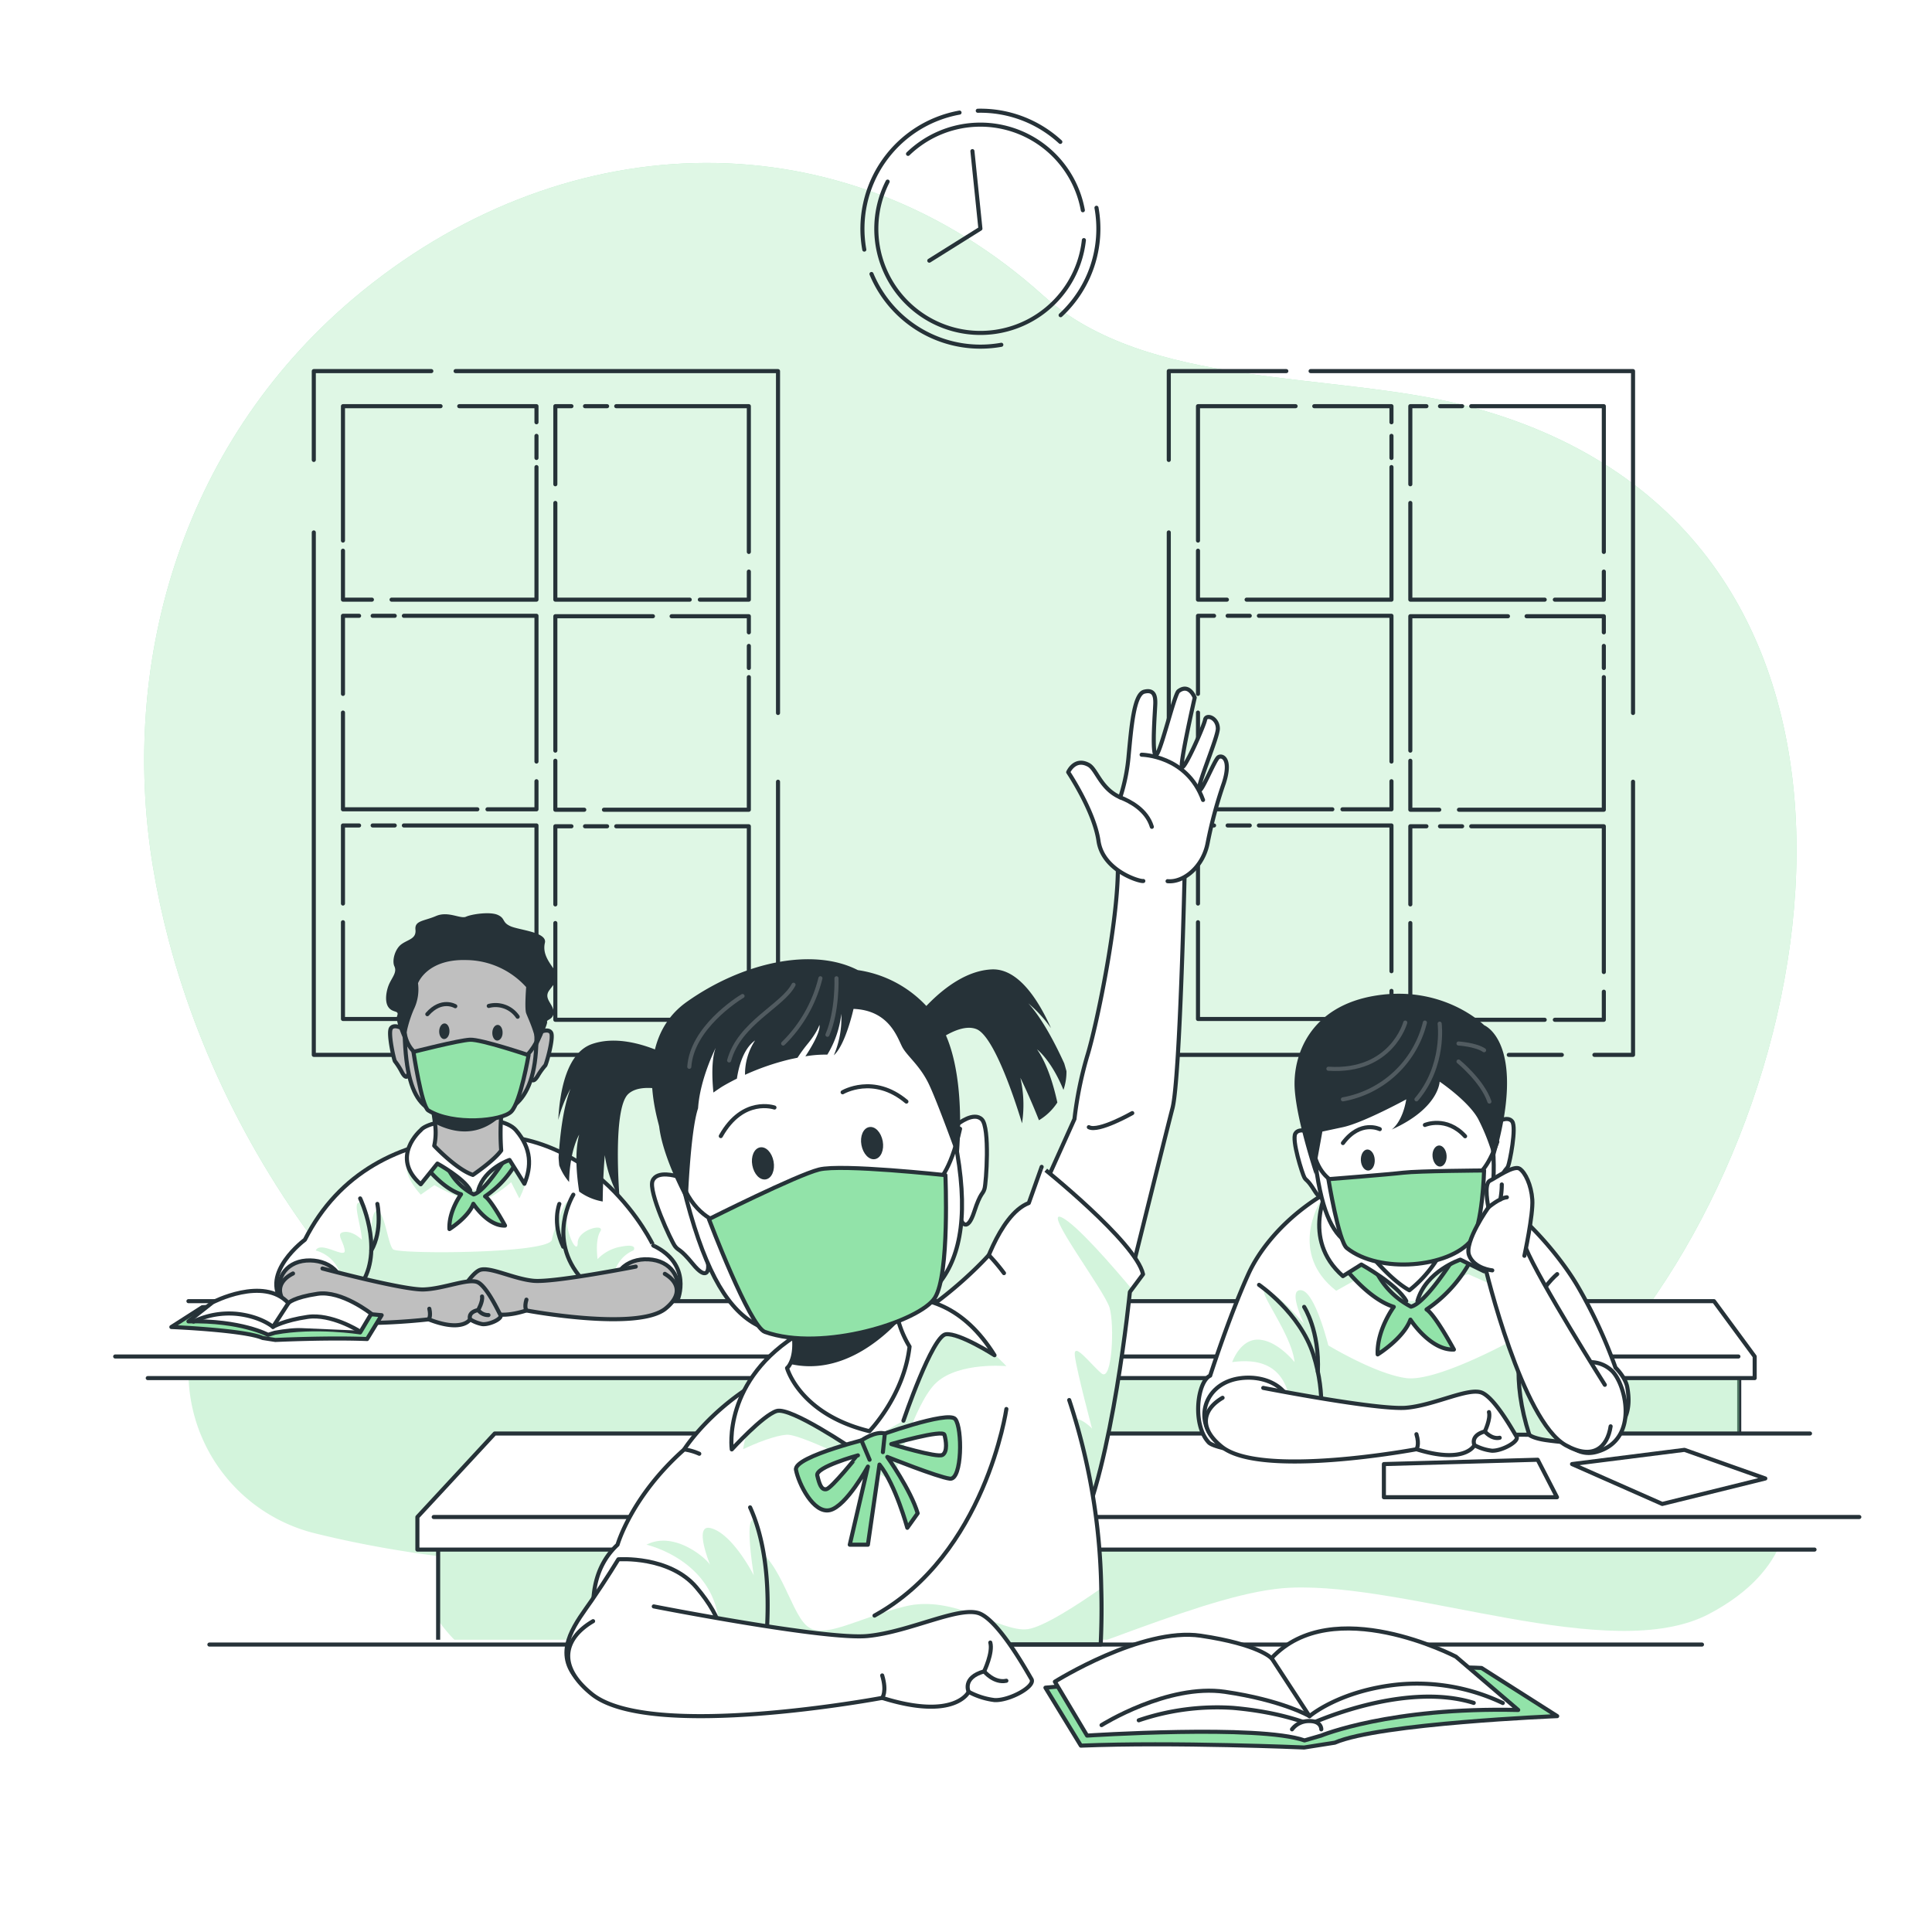 <svg class="animated" id="freepik_stories-kids-wearing-masks-at-school" xmlns="http://www.w3.org/2000/svg" xmlns:xlink="http://www.w3.org/1999/xlink" viewBox="0 0 500 500" version="1.1" xmlns:svgjs="http://svgjs.com/svgjs"><style>svg#freepik_stories-kids-wearing-masks-at-school:not(.animated) .animable {opacity: 0;}svg#freepik_stories-kids-wearing-masks-at-school.animated #freepik--background-simple--inject-9 {animation: 1s 1 forwards cubic-bezier(.36,-0.01,.5,1.38) slideUp;animation-delay: 0s;}svg#freepik_stories-kids-wearing-masks-at-school.animated #freepik--Windows--inject-9 {animation: 1s 1 forwards cubic-bezier(.36,-0.01,.5,1.38) fadeIn;animation-delay: 0s;}svg#freepik_stories-kids-wearing-masks-at-school.animated #freepik--character-1--inject-9 {animation: 1s 1 forwards cubic-bezier(.36,-0.01,.5,1.38) slideRight;animation-delay: 0s;}svg#freepik_stories-kids-wearing-masks-at-school.animated #freepik--character-3--inject-9 {animation: 1s 1 forwards cubic-bezier(.36,-0.01,.5,1.38) slideLeft;animation-delay: 0s;}            @keyframes slideUp {                0% {                    opacity: 0;                    transform: translateY(30px);                }                100% {                    opacity: 1;                    transform: inherit;                }            }                    @keyframes fadeIn {                0% {                    opacity: 0;                }                100% {                    opacity: 1;                }            }                    @keyframes slideRight {                0% {                    opacity: 0;                    transform: translateX(30px);                }                100% {                    opacity: 1;                    transform: translateX(0);                }            }                    @keyframes slideLeft {                0% {                    opacity: 0;                    transform: translateX(-30px);                }                100% {                    opacity: 1;                    transform: translateX(0);                }            }        </style><g id="freepik--background-simple--inject-9" class="animable" style="transform-origin: 251.129px 226.35px;"><path d="M93.43,75.62l.58-.47C147.42,31.9,218.35,30,270,76.5c26.93,24.27,74.75,19.62,109,28.4,118,30.26,97.57,174.21,39.3,243.8-52.59,62.79-166.53,77-243.09,46.08C107.94,367.64,60.58,307,43.72,243.56q-2.53-9.54-4.14-19.25C30.71,170.32,47.74,113,93.43,75.62Z" style="fill: rgb(146, 227, 169); transform-origin: 251.129px 226.35px;" id="elzmytdbymly" class="animable"></path><g id="ellk27ets9lo"><path d="M93.43,75.62l.58-.47C147.42,31.9,218.35,30,270,76.5c26.93,24.27,74.75,19.62,109,28.4,118,30.26,97.57,174.21,39.3,243.8-52.59,62.79-166.53,77-243.09,46.08C107.94,367.64,60.58,307,43.72,243.56q-2.53-9.54-4.14-19.25C30.71,170.32,47.74,113,93.43,75.62Z" style="fill: rgb(255, 255, 255); opacity: 0.7; transform-origin: 251.129px 226.35px;" class="animable"></path></g></g><g id="freepik--Windows--inject-9" class="animable" style="transform-origin: 251.92px 150.826px;"><polyline points="332.9 96.04 302.48 96.04 302.48 119.03" style="fill: none; stroke: rgb(38, 50, 56); stroke-linecap: round; stroke-linejoin: round; stroke-width: 1.054px; transform-origin: 317.69px 107.535px;" id="elzm3dzr8s26s" class="animable"></polyline><polyline points="422.63 184.52 422.63 96.04 339.18 96.04" style="fill: none; stroke: rgb(38, 50, 56); stroke-linecap: round; stroke-linejoin: round; stroke-width: 1.054px; transform-origin: 380.905px 140.28px;" id="elrhpwtysacg" class="animable"></polyline><polyline points="412.63 273 422.63 273 422.63 202.31" style="fill: none; stroke: rgb(38, 50, 56); stroke-linecap: round; stroke-linejoin: round; stroke-width: 1.054px; transform-origin: 417.63px 237.655px;" id="elfav12oqtbzr" class="animable"></polyline><line x1="390.47" y1="273" x2="404.2" y2="273" style="fill: none; stroke: rgb(38, 50, 56); stroke-linecap: round; stroke-linejoin: round; stroke-width: 1.054px; transform-origin: 397.335px 273px;" id="elfmbiibv7u8d" class="animable"></line><polyline points="302.48 137.79 302.48 273 384.81 273" style="fill: none; stroke: rgb(38, 50, 56); stroke-linecap: round; stroke-linejoin: round; stroke-width: 1.054px; transform-origin: 343.645px 205.395px;" id="el8daing5t4x4" class="animable"></polyline><polyline points="402.39 155.19 415.07 155.19 415.07 147.93" style="fill: none; stroke: rgb(38, 50, 56); stroke-linecap: round; stroke-linejoin: round; stroke-width: 1.054px; transform-origin: 408.73px 151.56px;" id="elij7mg80t6a" class="animable"></polyline><polyline points="364.99 130.16 364.99 155.19 399.77 155.19" style="fill: none; stroke: rgb(38, 50, 56); stroke-linecap: round; stroke-linejoin: round; stroke-width: 1.054px; transform-origin: 382.38px 142.675px;" id="eln7icb6tds7a" class="animable"></polyline><polyline points="369.16 105.12 364.99 105.12 364.99 125.33" style="fill: none; stroke: rgb(38, 50, 56); stroke-linecap: round; stroke-linejoin: round; stroke-width: 1.054px; transform-origin: 367.075px 115.225px;" id="elb9p441xo86o" class="animable"></polyline><line x1="378.4" y1="105.12" x2="372.67" y2="105.12" style="fill: none; stroke: rgb(38, 50, 56); stroke-linecap: round; stroke-linejoin: round; stroke-width: 1.054px; transform-origin: 375.535px 105.12px;" id="elm5rizw84x5" class="animable"></line><polyline points="415.07 142.84 415.07 105.12 380.75 105.12" style="fill: none; stroke: rgb(38, 50, 56); stroke-linecap: round; stroke-linejoin: round; stroke-width: 1.054px; transform-origin: 397.91px 123.98px;" id="eledeh19oe7m4" class="animable"></polyline><polyline points="402.39 263.92 415.07 263.92 415.07 256.65" style="fill: none; stroke: rgb(38, 50, 56); stroke-linecap: round; stroke-linejoin: round; stroke-width: 1.054px; transform-origin: 408.73px 260.285px;" id="el73lg63h6iij" class="animable"></polyline><polyline points="364.99 238.88 364.99 263.92 399.77 263.92" style="fill: none; stroke: rgb(38, 50, 56); stroke-linecap: round; stroke-linejoin: round; stroke-width: 1.054px; transform-origin: 382.38px 251.4px;" id="elwu9li16hicp" class="animable"></polyline><polyline points="369.16 213.84 364.99 213.84 364.99 234.06" style="fill: none; stroke: rgb(38, 50, 56); stroke-linecap: round; stroke-linejoin: round; stroke-width: 1.054px; transform-origin: 367.075px 223.95px;" id="elpfmrw5ew0w" class="animable"></polyline><line x1="378.4" y1="213.84" x2="372.67" y2="213.84" style="fill: none; stroke: rgb(38, 50, 56); stroke-linecap: round; stroke-linejoin: round; stroke-width: 1.054px; transform-origin: 375.535px 213.84px;" id="eld3hmsgd2gap" class="animable"></line><polyline points="415.07 251.56 415.07 213.84 380.75 213.84" style="fill: none; stroke: rgb(38, 50, 56); stroke-linecap: round; stroke-linejoin: round; stroke-width: 1.054px; transform-origin: 397.91px 232.7px;" id="eld0x5z6ig76" class="animable"></polyline><polyline points="347.43 209.45 360.11 209.45 360.11 202.18" style="fill: none; stroke: rgb(38, 50, 56); stroke-linecap: round; stroke-linejoin: round; stroke-width: 1.054px; transform-origin: 353.77px 205.815px;" id="elq05ucyf4nb" class="animable"></polyline><polyline points="310.04 184.41 310.04 209.45 344.81 209.45" style="fill: none; stroke: rgb(38, 50, 56); stroke-linecap: round; stroke-linejoin: round; stroke-width: 1.054px; transform-origin: 327.425px 196.93px;" id="elel7679fi0tr" class="animable"></polyline><polyline points="314.2 159.37 310.04 159.37 310.04 179.58" style="fill: none; stroke: rgb(38, 50, 56); stroke-linecap: round; stroke-linejoin: round; stroke-width: 1.054px; transform-origin: 312.12px 169.475px;" id="elif4wljdazi" class="animable"></polyline><line x1="323.44" y1="159.37" x2="317.71" y2="159.37" style="fill: none; stroke: rgb(38, 50, 56); stroke-linecap: round; stroke-linejoin: round; stroke-width: 1.054px; transform-origin: 320.575px 159.37px;" id="elgm9nf53v1bu" class="animable"></line><polyline points="360.11 197.09 360.11 159.37 325.8 159.37" style="fill: none; stroke: rgb(38, 50, 56); stroke-linecap: round; stroke-linejoin: round; stroke-width: 1.054px; transform-origin: 342.955px 178.23px;" id="el4wei7xnhu8w" class="animable"></polyline><polyline points="347.43 263.71 360.11 263.71 360.11 256.44" style="fill: none; stroke: rgb(38, 50, 56); stroke-linecap: round; stroke-linejoin: round; stroke-width: 1.054px; transform-origin: 353.77px 260.075px;" id="el5ks2z4z3quh" class="animable"></polyline><polyline points="310.04 238.67 310.04 263.71 344.81 263.71" style="fill: none; stroke: rgb(38, 50, 56); stroke-linecap: round; stroke-linejoin: round; stroke-width: 1.054px; transform-origin: 327.425px 251.19px;" id="elryxxfg8ggxo" class="animable"></polyline><polyline points="314.2 213.63 310.04 213.63 310.04 233.84" style="fill: none; stroke: rgb(38, 50, 56); stroke-linecap: round; stroke-linejoin: round; stroke-width: 1.054px; transform-origin: 312.12px 223.735px;" id="eloibiz2lcpq" class="animable"></polyline><line x1="323.44" y1="213.63" x2="317.71" y2="213.63" style="fill: none; stroke: rgb(38, 50, 56); stroke-linecap: round; stroke-linejoin: round; stroke-width: 1.054px; transform-origin: 320.575px 213.63px;" id="elp178ok1vdhn" class="animable"></line><polyline points="360.11 251.35 360.11 213.63 325.8 213.63" style="fill: none; stroke: rgb(38, 50, 56); stroke-linecap: round; stroke-linejoin: round; stroke-width: 1.054px; transform-origin: 342.955px 232.49px;" id="ellz05c09exjf" class="animable"></polyline><polyline points="364.99 196.88 364.99 209.56 372.48 209.56" style="fill: none; stroke: rgb(38, 50, 56); stroke-linecap: round; stroke-linejoin: round; stroke-width: 1.054px; transform-origin: 368.735px 203.22px;" id="elqixtz6eg52g" class="animable"></polyline><polyline points="390.26 159.48 364.99 159.48 364.99 194.26" style="fill: none; stroke: rgb(38, 50, 56); stroke-linecap: round; stroke-linejoin: round; stroke-width: 1.054px; transform-origin: 377.625px 176.87px;" id="el5u8eb73x3vn" class="animable"></polyline><polyline points="415.07 163.65 415.07 159.48 395.08 159.48" style="fill: none; stroke: rgb(38, 50, 56); stroke-linecap: round; stroke-linejoin: round; stroke-width: 1.054px; transform-origin: 405.075px 161.565px;" id="el2hdq5khenls" class="animable"></polyline><line x1="415.07" y1="172.88" x2="415.07" y2="167.16" style="fill: none; stroke: rgb(38, 50, 56); stroke-linecap: round; stroke-linejoin: round; stroke-width: 1.054px; transform-origin: 415.07px 170.02px;" id="el2azz5jjfcd4" class="animable"></line><polyline points="377.58 209.56 415.07 209.56 415.07 175.24" style="fill: none; stroke: rgb(38, 50, 56); stroke-linecap: round; stroke-linejoin: round; stroke-width: 1.054px; transform-origin: 396.325px 192.4px;" id="el3fo56y4n3ps" class="animable"></polyline><polyline points="310.04 142.52 310.04 155.19 317.52 155.19" style="fill: none; stroke: rgb(38, 50, 56); stroke-linecap: round; stroke-linejoin: round; stroke-width: 1.054px; transform-origin: 313.78px 148.855px;" id="el5kjn6hvwqzm" class="animable"></polyline><polyline points="335.3 105.12 310.04 105.12 310.04 139.9" style="fill: none; stroke: rgb(38, 50, 56); stroke-linecap: round; stroke-linejoin: round; stroke-width: 1.054px; transform-origin: 322.67px 122.51px;" id="elbfift00gubg" class="animable"></polyline><polyline points="360.11 109.28 360.11 105.12 340.13 105.12" style="fill: none; stroke: rgb(38, 50, 56); stroke-linecap: round; stroke-linejoin: round; stroke-width: 1.054px; transform-origin: 350.12px 107.2px;" id="eldca99zj0iej" class="animable"></polyline><line x1="360.11" y1="118.52" x2="360.11" y2="112.8" style="fill: none; stroke: rgb(38, 50, 56); stroke-linecap: round; stroke-linejoin: round; stroke-width: 1.054px; transform-origin: 360.11px 115.66px;" id="elx1alek97yj" class="animable"></line><polyline points="322.62 155.19 360.11 155.19 360.11 120.88" style="fill: none; stroke: rgb(38, 50, 56); stroke-linecap: round; stroke-linejoin: round; stroke-width: 1.054px; transform-origin: 341.365px 138.035px;" id="el2c60k36jq59" class="animable"></polyline><polyline points="111.63 96.04 81.21 96.04 81.21 119.03" style="fill: none; stroke: rgb(38, 50, 56); stroke-linecap: round; stroke-linejoin: round; stroke-width: 1.054px; transform-origin: 96.42px 107.535px;" id="elbdnx5gcvaei" class="animable"></polyline><polyline points="201.35 184.52 201.35 96.04 117.91 96.04" style="fill: none; stroke: rgb(38, 50, 56); stroke-linecap: round; stroke-linejoin: round; stroke-width: 1.054px; transform-origin: 159.63px 140.28px;" id="el33j2ak5elt6" class="animable"></polyline><polyline points="191.35 273 201.35 273 201.35 202.31" style="fill: none; stroke: rgb(38, 50, 56); stroke-linecap: round; stroke-linejoin: round; stroke-width: 1.054px; transform-origin: 196.35px 237.655px;" id="elhes7u2ryi8s" class="animable"></polyline><line x1="169.2" y1="273" x2="182.92" y2="273" style="fill: none; stroke: rgb(38, 50, 56); stroke-linecap: round; stroke-linejoin: round; stroke-width: 1.054px; transform-origin: 176.06px 273px;" id="eljv46oisplne" class="animable"></line><polyline points="81.21 137.79 81.21 273 163.54 273" style="fill: none; stroke: rgb(38, 50, 56); stroke-linecap: round; stroke-linejoin: round; stroke-width: 1.054px; transform-origin: 122.375px 205.395px;" id="el4j2pjf6kpo" class="animable"></polyline><polyline points="181.12 155.19 193.8 155.19 193.8 147.93" style="fill: none; stroke: rgb(38, 50, 56); stroke-linecap: round; stroke-linejoin: round; stroke-width: 1.054px; transform-origin: 187.46px 151.56px;" id="elilzwdwf2swo" class="animable"></polyline><polyline points="143.72 130.16 143.72 155.19 178.5 155.19" style="fill: none; stroke: rgb(38, 50, 56); stroke-linecap: round; stroke-linejoin: round; stroke-width: 1.054px; transform-origin: 161.11px 142.675px;" id="el5ocj7li0aph" class="animable"></polyline><polyline points="147.89 105.12 143.72 105.12 143.72 125.33" style="fill: none; stroke: rgb(38, 50, 56); stroke-linecap: round; stroke-linejoin: round; stroke-width: 1.054px; transform-origin: 145.805px 115.225px;" id="el6uzpcv7asem" class="animable"></polyline><line x1="157.12" y1="105.12" x2="151.4" y2="105.12" style="fill: none; stroke: rgb(38, 50, 56); stroke-linecap: round; stroke-linejoin: round; stroke-width: 1.054px; transform-origin: 154.26px 105.12px;" id="el6j6m7u66zvt" class="animable"></line><polyline points="193.8 142.84 193.8 105.12 159.48 105.12" style="fill: none; stroke: rgb(38, 50, 56); stroke-linecap: round; stroke-linejoin: round; stroke-width: 1.054px; transform-origin: 176.64px 123.98px;" id="el1d9y1oa4liii" class="animable"></polyline><polyline points="181.12 263.92 193.8 263.92 193.8 256.65" style="fill: none; stroke: rgb(38, 50, 56); stroke-linecap: round; stroke-linejoin: round; stroke-width: 1.054px; transform-origin: 187.46px 260.285px;" id="elvo9gwrr920m" class="animable"></polyline><polyline points="143.72 238.88 143.72 263.92 178.5 263.92" style="fill: none; stroke: rgb(38, 50, 56); stroke-linecap: round; stroke-linejoin: round; stroke-width: 1.054px; transform-origin: 161.11px 251.4px;" id="elcposyg15b3" class="animable"></polyline><polyline points="147.89 213.84 143.72 213.84 143.72 234.06" style="fill: none; stroke: rgb(38, 50, 56); stroke-linecap: round; stroke-linejoin: round; stroke-width: 1.054px; transform-origin: 145.805px 223.95px;" id="el788hasyuqvi" class="animable"></polyline><line x1="157.12" y1="213.84" x2="151.4" y2="213.84" style="fill: none; stroke: rgb(38, 50, 56); stroke-linecap: round; stroke-linejoin: round; stroke-width: 1.054px; transform-origin: 154.26px 213.84px;" id="elnovftj3mq7" class="animable"></line><polyline points="193.8 251.56 193.8 213.84 159.48 213.84" style="fill: none; stroke: rgb(38, 50, 56); stroke-linecap: round; stroke-linejoin: round; stroke-width: 1.054px; transform-origin: 176.64px 232.7px;" id="elaoqi55dwhs" class="animable"></polyline><polyline points="126.16 209.45 138.84 209.45 138.84 202.18" style="fill: none; stroke: rgb(38, 50, 56); stroke-linecap: round; stroke-linejoin: round; stroke-width: 1.054px; transform-origin: 132.5px 205.815px;" id="elhfvmpnl7ok9" class="animable"></polyline><polyline points="88.76 184.41 88.76 209.45 123.54 209.45" style="fill: none; stroke: rgb(38, 50, 56); stroke-linecap: round; stroke-linejoin: round; stroke-width: 1.054px; transform-origin: 106.15px 196.93px;" id="el2lbug8m3oj5" class="animable"></polyline><polyline points="92.93 159.37 88.76 159.37 88.76 179.58" style="fill: none; stroke: rgb(38, 50, 56); stroke-linecap: round; stroke-linejoin: round; stroke-width: 1.054px; transform-origin: 90.845px 169.475px;" id="elg7z9j6xscf" class="animable"></polyline><line x1="102.16" y1="159.37" x2="96.44" y2="159.37" style="fill: none; stroke: rgb(38, 50, 56); stroke-linecap: round; stroke-linejoin: round; stroke-width: 1.054px; transform-origin: 99.3px 159.37px;" id="elhjyo27yhll6" class="animable"></line><polyline points="138.84 197.09 138.84 159.37 104.52 159.37" style="fill: none; stroke: rgb(38, 50, 56); stroke-linecap: round; stroke-linejoin: round; stroke-width: 1.054px; transform-origin: 121.68px 178.23px;" id="elcu4pz5ht9j" class="animable"></polyline><polyline points="126.16 263.71 138.84 263.71 138.84 256.44" style="fill: none; stroke: rgb(38, 50, 56); stroke-linecap: round; stroke-linejoin: round; stroke-width: 1.054px; transform-origin: 132.5px 260.075px;" id="elndi2jqzn3i" class="animable"></polyline><polyline points="88.76 238.67 88.76 263.71 123.54 263.71" style="fill: none; stroke: rgb(38, 50, 56); stroke-linecap: round; stroke-linejoin: round; stroke-width: 1.054px; transform-origin: 106.15px 251.19px;" id="eltf3jqyre3m" class="animable"></polyline><polyline points="92.93 213.63 88.76 213.63 88.76 233.84" style="fill: none; stroke: rgb(38, 50, 56); stroke-linecap: round; stroke-linejoin: round; stroke-width: 1.054px; transform-origin: 90.845px 223.735px;" id="elfxjvs68m6c" class="animable"></polyline><line x1="102.16" y1="213.63" x2="96.44" y2="213.63" style="fill: none; stroke: rgb(38, 50, 56); stroke-linecap: round; stroke-linejoin: round; stroke-width: 1.054px; transform-origin: 99.3px 213.63px;" id="elrn7mlwdpj2d" class="animable"></line><polyline points="138.84 251.35 138.84 213.63 104.52 213.63" style="fill: none; stroke: rgb(38, 50, 56); stroke-linecap: round; stroke-linejoin: round; stroke-width: 1.054px; transform-origin: 121.68px 232.49px;" id="ellocri51oqy" class="animable"></polyline><polyline points="143.72 196.88 143.72 209.56 151.21 209.56" style="fill: none; stroke: rgb(38, 50, 56); stroke-linecap: round; stroke-linejoin: round; stroke-width: 1.054px; transform-origin: 147.465px 203.22px;" id="elld3us6qs9np" class="animable"></polyline><polyline points="168.98 159.48 143.72 159.48 143.72 194.26" style="fill: none; stroke: rgb(38, 50, 56); stroke-linecap: round; stroke-linejoin: round; stroke-width: 1.054px; transform-origin: 156.35px 176.87px;" id="el396aaquncki" class="animable"></polyline><polyline points="193.8 163.65 193.8 159.48 173.81 159.48" style="fill: none; stroke: rgb(38, 50, 56); stroke-linecap: round; stroke-linejoin: round; stroke-width: 1.054px; transform-origin: 183.805px 161.565px;" id="eledhytnb8n18" class="animable"></polyline><line x1="193.8" y1="172.88" x2="193.8" y2="167.16" style="fill: none; stroke: rgb(38, 50, 56); stroke-linecap: round; stroke-linejoin: round; stroke-width: 1.054px; transform-origin: 193.8px 170.02px;" id="elt5lt6qsqdg" class="animable"></line><polyline points="156.3 209.56 193.8 209.56 193.8 175.24" style="fill: none; stroke: rgb(38, 50, 56); stroke-linecap: round; stroke-linejoin: round; stroke-width: 1.054px; transform-origin: 175.05px 192.4px;" id="elxz01rjv1k4" class="animable"></polyline><polyline points="88.76 142.52 88.76 155.19 96.25 155.19" style="fill: none; stroke: rgb(38, 50, 56); stroke-linecap: round; stroke-linejoin: round; stroke-width: 1.054px; transform-origin: 92.505px 148.855px;" id="elutlxxdv3uct" class="animable"></polyline><polyline points="114.02 105.12 88.76 105.12 88.76 139.9" style="fill: none; stroke: rgb(38, 50, 56); stroke-linecap: round; stroke-linejoin: round; stroke-width: 1.054px; transform-origin: 101.39px 122.51px;" id="el1rz1qpaq3wej" class="animable"></polyline><polyline points="138.84 109.28 138.84 105.12 118.85 105.12" style="fill: none; stroke: rgb(38, 50, 56); stroke-linecap: round; stroke-linejoin: round; stroke-width: 1.054px; transform-origin: 128.845px 107.2px;" id="el34w0kc442cl" class="animable"></polyline><line x1="138.84" y1="118.52" x2="138.84" y2="112.8" style="fill: none; stroke: rgb(38, 50, 56); stroke-linecap: round; stroke-linejoin: round; stroke-width: 1.054px; transform-origin: 138.84px 115.66px;" id="el275nq0yesjw" class="animable"></line><polyline points="101.34 155.19 138.84 155.19 138.84 120.88" style="fill: none; stroke: rgb(38, 50, 56); stroke-linecap: round; stroke-linejoin: round; stroke-width: 1.054px; transform-origin: 120.09px 138.035px;" id="eln2wm3ut3qpa" class="animable"></polyline><path d="M283.77,53.77a30.48,30.48,0,0,1-9.28,27.8" style="fill: none; stroke: rgb(38, 50, 56); stroke-linecap: round; stroke-linejoin: round; stroke-width: 1.054px; transform-origin: 279.374px 67.67px;" id="el4xtqu9850h9" class="animable"></path><path d="M253.05,28.66a30.51,30.51,0,0,1,21.36,8.06" style="fill: none; stroke: rgb(38, 50, 56); stroke-linecap: round; stroke-linejoin: round; stroke-width: 1.054px; transform-origin: 263.73px 32.686px;" id="el6sc3w9ww5pi" class="animable"></path><path d="M223.68,64.6a30.54,30.54,0,0,1,24.64-35.46" style="fill: none; stroke: rgb(38, 50, 56); stroke-linecap: round; stroke-linejoin: round; stroke-width: 1.054px; transform-origin: 235.759px 46.87px;" id="el2isr4i1v1ie" class="animable"></path><path d="M259.14,89.23a30.54,30.54,0,0,1-33.6-18.32" style="fill: none; stroke: rgb(38, 50, 56); stroke-linecap: round; stroke-linejoin: round; stroke-width: 1.054px; transform-origin: 242.34px 80.311px;" id="ele4743nfh67g" class="animable"></path><path d="M235,39.82a26.95,26.95,0,0,1,45.24,14.59" style="fill: none; stroke: rgb(38, 50, 56); stroke-linecap: round; stroke-linejoin: round; stroke-width: 1.054px; transform-origin: 257.62px 43.334px;" id="elr4bcg692wo" class="animable"></path><path d="M280.51,62.14A26.94,26.94,0,1,1,229.72,47" style="fill: none; stroke: rgb(38, 50, 56); stroke-linecap: round; stroke-linejoin: round; stroke-width: 1.054px; transform-origin: 253.649px 66.58px;" id="elkficyhk2ddd" class="animable"></path><polyline points="251.66 39.11 253.73 59.18 240.5 67.46" style="fill: none; stroke: rgb(38, 50, 56); stroke-linecap: round; stroke-linejoin: round; stroke-width: 1.054px; transform-origin: 247.115px 53.285px;" id="elhuqkcfied8m" class="animable"></polyline></g><g id="freepik--character-1--inject-9" class="animable" style="transform-origin: 241.96px 325.939px;"><rect x="48.77" y="355.01" width="401.34" height="60.52" style="fill: rgb(255, 255, 255); transform-origin: 249.44px 385.27px;" id="el4wty1ghpj9g" class="animable"></rect><line x1="450.11" y1="355.01" x2="450.11" y2="399.77" style="fill: rgb(255, 255, 255); stroke: rgb(38, 50, 56); stroke-linecap: round; stroke-linejoin: round; stroke-width: 1.054px; transform-origin: 450.11px 377.39px;" id="elau2redsoxd" class="animable"></line><g id="el1cruruwy6dd"><path d="M450.11,370.89V355H48.77a43.06,43.06,0,0,0,32.77,41.83c20.25,5,49.25,9.51,85.25,8.32,50-1.65,132.1-41.54,192.3-30.84C420.72,385.27,450.11,370.89,450.11,370.89Z" style="fill: rgb(146, 227, 169); opacity: 0.4; transform-origin: 249.44px 380.171px;" class="animable"></path></g><polyline points="48.77 336.74 443.58 336.74 454.11 351.06 454.11 356.65 38.24 356.65" style="fill: rgb(255, 255, 255); stroke: rgb(38, 50, 56); stroke-linecap: round; stroke-linejoin: round; stroke-width: 1.054px; transform-origin: 246.175px 346.695px;" id="elwcohdfdy6s" class="animable"></polyline><line x1="29.81" y1="351.06" x2="449.9" y2="351.06" style="fill: rgb(255, 255, 255); stroke: rgb(38, 50, 56); stroke-linecap: round; stroke-linejoin: round; stroke-width: 1.054px; transform-origin: 239.855px 351.06px;" id="eldz1tmt1tpj5" class="animable"></line><path d="M121.07,294.06c-17.74,1.77-33.27,9.24-42.17,26.79,0,0-11.67,8.65-5.69,16.21l102.19-.71s3.87-9.11-6.32-14C169.08,322.38,154.35,290.74,121.07,294.06Z" style="fill: rgb(255, 255, 255); stroke: rgb(38, 50, 56); stroke-linecap: round; stroke-linejoin: round; stroke-width: 1.054px; transform-origin: 123.813px 315.438px;" id="eld5i5axplgkb" class="animable"></path><g id="elzba4tmbqsxg"><path d="M108.89,296.34s-8.38,3.53,0,12.84l3.52-2.46s7.15,4.11,10.77,4.17,9.1-4.93,9.1-4.93l2.12,4.19s4.84-8.75,0-12.92S108.89,296.34,108.89,296.34Z" style="fill: rgb(146, 227, 169); opacity: 0.4; transform-origin: 120.858px 303.002px;" class="animable"></path></g><g id="elvimd5vjpj6r"><path d="M81.71,323.63a9.11,9.11,0,0,1,6.74,8.06c.62,6.66,69.82,2.91,69.82,2.91s-.7-8.33,5.69-11c0,0,1.25-1.81-3.05-1a11,11,0,0,0-6.26,3.26s-.69-4.92.7-7.15-5.84-.55-5.84,2.92-3.69-3-2.75-8.79-3.25,4.34-3.93,8-39.87,3.77-41.12,2.48-2-8.53-3.7-9.78-1.92,4.43-1.92,4.43-.68-6-2.88-6.68.31,6,.44,9.55c0,0-2.22-2.3-4.58-2s-.14,2.36.14,4.73S82.94,321,81.71,323.63Z" style="fill: rgb(146, 227, 169); opacity: 0.4; transform-origin: 122.919px 323.371px;" class="animable"></path></g><path d="M119.32,309.08s-3.24,4.37-3,9c0,0,4.86-3,6.18-6.54,0,0,3.75,5.81,8.2,5.64,0,0-3.54-6.54-5.16-7.56a26,26,0,0,0,8.9-10.33s-2.94.29-2.87-.71c0,0-5.93,9.82-9,10.53a15.24,15.24,0,0,1-7.19-8l-6.48-.84S113.85,307.36,119.32,309.08Z" style="fill: rgb(146, 227, 169); stroke: rgb(38, 50, 56); stroke-linecap: round; stroke-linejoin: round; stroke-width: 1.054px; transform-origin: 121.67px 308.33px;" id="elw32w7oa20wb" class="animable"></path><path d="M121.67,308c-1.7-3.14-8.47-6.87-8.47-6.87l-4.31,5.36c-8.07-7.08,0-14,0-14,2.21-3,20.48-4.85,24.63,0s4,9.41,2.2,13.87l-3.85-6.16s-6.47,2.12-8.09,7.79" style="fill: rgb(255, 255, 255); stroke: rgb(38, 50, 56); stroke-linecap: round; stroke-linejoin: round; stroke-width: 1.054px; transform-origin: 121.111px 298.753px;" id="el2llbto4aogl" class="animable"></path><path d="M129.71,288.74a61.71,61.71,0,0,0,0,9c-1.89,2.66-7.33,6.33-7.33,6.33-4.29-1.44-10-7.55-10-7.55a16,16,0,0,0,.2-5.71,57.65,57.65,0,0,0-1.37-7.47c-.06-.24-.09-.38-.09-.38H131a10.44,10.44,0,0,0-.81,2.39A26.55,26.55,0,0,0,129.71,288.74Z" style="fill: rgb(191, 191, 191); stroke: rgb(38, 50, 56); stroke-linecap: round; stroke-linejoin: round; stroke-width: 1.054px; transform-origin: 121.06px 293.515px;" id="elf30dnn0nt5" class="animable"></path><path d="M130.18,285.34a26.55,26.55,0,0,0-.47,3.4c-3,2.93-8.64,6.33-17.09,2.06a57.65,57.65,0,0,0-1.37-7.47C117.12,283.25,126.23,284.67,130.18,285.34Z" style="fill: rgb(38, 50, 56); transform-origin: 120.715px 288.071px;" id="ely2bfuod1v0d" class="animable"></path><path d="M139.62,267.18s2.27-1.14,3,.08-1.12,7.76-1.49,8.45a17.26,17.26,0,0,0-1.85,2.54c-1.32,2.26-1.89,1.24-1.86-.05" style="fill: rgb(191, 191, 191); stroke: rgb(38, 50, 56); stroke-linecap: round; stroke-linejoin: round; stroke-width: 1.054px; transform-origin: 140.104px 273.141px;" id="elipu8zrrcfbo" class="animable"></path><path d="M104.19,266.18s-2.2-1.25-3-.08.68,7.8,1,8.51a17.31,17.31,0,0,1,1.71,2.65c1.2,2.33,1.82,1.34,1.86.05" style="fill: rgb(191, 191, 191); stroke: rgb(38, 50, 56); stroke-linecap: round; stroke-linejoin: round; stroke-width: 1.054px; transform-origin: 103.358px 272.132px;" id="elomhzl9j7yr" class="animable"></path><path d="M122.64,245.68c13.8.38,16.33,12,16.19,23.33-.23,18.2-8.56,20.17-17.76,19.91-9.42-.27-15.82-.75-16.35-21.49C104.43,256.36,109.09,245.3,122.64,245.68Z" style="fill: rgb(191, 191, 191); stroke: rgb(38, 50, 56); stroke-linecap: round; stroke-linejoin: round; stroke-width: 1.054px; transform-origin: 121.771px 267.305px;" id="elhvfle2sfew" class="animable"></path><path d="M117.83,260.41s-3.53-2.16-7.24,2.06" style="fill: none; stroke: rgb(38, 50, 56); stroke-linecap: round; stroke-linejoin: round; stroke-width: 1.054px; transform-origin: 114.21px 261.164px;" id="el60ejpwzw8qk" class="animable"></path><path d="M126.49,260.34a6.92,6.92,0,0,1,7.48,2.79" style="fill: none; stroke: rgb(38, 50, 56); stroke-linecap: round; stroke-linejoin: round; stroke-width: 1.054px; transform-origin: 130.23px 261.621px;" id="elo25momy35gf" class="animable"></path><path d="M116.32,266.91c0,1.12-.65,2-1.39,2s-1.3-.94-1.27-2.05.65-2,1.39-2S116.35,265.8,116.32,266.91Z" style="fill: rgb(38, 50, 56); transform-origin: 114.99px 266.885px;" id="el7hsgi2adszq" class="animable"></path><path d="M130.07,267.3c0,1.11-.65,2-1.39,2s-1.3-.94-1.27-2.06.65-2,1.39-2S130.1,266.18,130.07,267.3Z" style="fill: rgb(38, 50, 56); transform-origin: 128.74px 267.27px;" id="eljnrqs9spv7o" class="animable"></path><path d="M135.56,273.69s1.86-.78,4.21-5.89" style="fill: none; stroke: rgb(38, 50, 56); stroke-linecap: round; stroke-linejoin: round; stroke-width: 1.054px; transform-origin: 137.665px 270.745px;" id="ela0lpwde1c9i" class="animable"></path><path d="M108.16,272.92s-2.65-1.23-3.44-5.49" style="fill: none; stroke: rgb(38, 50, 56); stroke-linecap: round; stroke-linejoin: round; stroke-width: 1.054px; transform-origin: 106.44px 270.175px;" id="elfvhtbf2p9t" class="animable"></path><path d="M107,272.22s11.74-3,14.63-3.14,15.16,4,15.16,4-2.06,12.13-4.47,14.59-15,3.68-21.49-.3C109.12,286.28,107,272.22,107,272.22Z" style="fill: rgb(146, 227, 169); stroke: rgb(38, 50, 56); stroke-linecap: round; stroke-linejoin: round; stroke-width: 1.054px; transform-origin: 121.895px 279.512px;" id="els2w219k2hs" class="animable"></path><path d="M104.8,269.76a31,31,0,0,1,2.27-8.48,11.87,11.87,0,0,0,1.11-6.82s2.28-6.31,12.54-6a21.14,21.14,0,0,1,15.45,7s-.44,5.52,0,6.76,2.87,6.14,2.57,9.27c0,0,3.11-6.5,2.85-7.06s1.8-.56,1.68-2.61-2.69-3.4-1.1-5.55,2.79-3.14,1.3-5.28-3.1-4.23-2.45-7-6.71-3.28-8.94-4.3-1.24-2-3.25-2.91-6.77-.2-8.22.46-4.6-1.54-7.76-.18-5.58,1.15-5.33,3.54-1.91,2.51-3.62,3.76-2.5,4.28-1.83,5.72-.4,2.64-1.22,4.29-1.44,4.71-.33,6.28,2.85.72,2.27,2.22S104.8,269.76,104.8,269.76Z" style="fill: rgb(38, 50, 56); transform-origin: 122.035px 253.919px;" id="elct8izk0v038" class="animable"></path><path d="M93.21,310.15s6,12.5.7,21.54" style="fill: none; stroke: rgb(38, 50, 56); stroke-linecap: round; stroke-linejoin: round; stroke-width: 1.054px; transform-origin: 94.653px 320.92px;" id="elhiq5ixlg86w" class="animable"></path><path d="M97.66,311.57s1.44,6.78-1.57,12.06" style="fill: none; stroke: rgb(38, 50, 56); stroke-linecap: round; stroke-linejoin: round; stroke-width: 1.054px; transform-origin: 97.047px 317.6px;" id="elecdsnvk3027" class="animable"></path><path d="M148.38,309.18S141.29,320.6,150.6,331" style="fill: none; stroke: rgb(38, 50, 56); stroke-linecap: round; stroke-linejoin: round; stroke-width: 1.054px; transform-origin: 148.198px 320.09px;" id="elydufzaaaknk" class="animable"></path><path d="M144.76,311.57s-1.93,4.84,1,11.08" style="fill: none; stroke: rgb(38, 50, 56); stroke-linecap: round; stroke-linejoin: round; stroke-width: 1.054px; transform-origin: 144.948px 317.11px;" id="eloe2nr73ymua" class="animable"></path><path d="M174.63,335.85c2.1-4-.2-9-5.76-9.83s-11.11,2.54-9.32,8.93S172,340.91,174.63,335.85Z" style="fill: rgb(191, 191, 191); stroke: rgb(38, 50, 56); stroke-linecap: round; stroke-linejoin: round; stroke-width: 1.054px; transform-origin: 167.303px 332.796px;" id="elk4rn6jf1chr" class="animable"></path><path d="M164.53,327.8s-21.19,4.17-26.46,3.67-11.57-3.86-14-2.75-5.78,7.2-6.33,8.08,2.74,2.69,4.57,2.6a9,9,0,0,0,3.21-1s1.66,3.59,10.71.75c0,0,28.71,5.39,36-.48,4.53-3.67,3.22-7-.17-9" style="fill: rgb(191, 191, 191); stroke: rgb(38, 50, 56); stroke-linecap: round; stroke-linejoin: round; stroke-width: 1.054px; transform-origin: 146.41px 334.605px;" id="eld7ws5dd5m2v" class="animable"></path><path d="M125.53,338.38s.86-1.75-1.92-2.53c0,0-1.11-2.32-.77-3.57" style="fill: none; stroke: rgb(38, 50, 56); stroke-linecap: round; stroke-linejoin: round; stroke-width: 1.054px; transform-origin: 124.215px 335.33px;" id="elczvzmwt9pcl" class="animable"></path><path d="M123.61,335.85a3.17,3.17,0,0,1-2.75,1.16" style="fill: none; stroke: rgb(38, 50, 56); stroke-linecap: round; stroke-linejoin: round; stroke-width: 1.054px; transform-origin: 122.235px 336.437px;" id="el8gm7wziguaw" class="animable"></path><path d="M136.24,339.13s-.61-.75,0-2.78" style="fill: none; stroke: rgb(38, 50, 56); stroke-linecap: round; stroke-linejoin: round; stroke-width: 1.054px; transform-origin: 136.104px 337.74px;" id="el0wulp4agyhsh" class="animable"></path><path d="M72.84,335.65c-1.83-4.11.8-9,6.4-9.42s10.91,3.27,8.7,9.52S75.16,340.88,72.84,335.65Z" style="fill: rgb(191, 191, 191); stroke: rgb(38, 50, 56); stroke-linecap: round; stroke-linejoin: round; stroke-width: 1.054px; transform-origin: 80.358px 333.107px;" id="eln95m7vtncqp" class="animable"></path><path d="M83.46,328.29s20.86,5.57,26.15,5.42,11.8-3.08,14.14-1.81,5.29,7.57,5.78,8.48-2.92,2.51-4.74,2.3a9.26,9.26,0,0,1-3.13-1.24s-1.9,3.47-10.73,0c0,0-29,3.48-35.86-2.86-4.28-4-2.75-7.24.76-9" style="fill: rgb(191, 191, 191); stroke: rgb(38, 50, 56); stroke-linecap: round; stroke-linejoin: round; stroke-width: 1.054px; transform-origin: 101.022px 335.636px;" id="elwfoxpc7482" class="animable"></path><path d="M121.66,341.44s-.74-1.81,2.09-2.4c0,0,1.26-2.23,1-3.51" style="fill: none; stroke: rgb(38, 50, 56); stroke-linecap: round; stroke-linejoin: round; stroke-width: 1.054px; transform-origin: 123.179px 338.485px;" id="el870mqavusf7" class="animable"></path><path d="M123.75,339a3.14,3.14,0,0,0,2.66,1.34" style="fill: none; stroke: rgb(38, 50, 56); stroke-linecap: round; stroke-linejoin: round; stroke-width: 1.054px; transform-origin: 125.08px 339.671px;" id="elkgd07y60xrs" class="animable"></path><path d="M110.93,341.47s.66-.7.18-2.77" style="fill: none; stroke: rgb(38, 50, 56); stroke-linecap: round; stroke-linejoin: round; stroke-width: 1.054px; transform-origin: 111.107px 340.085px;" id="el0v9cff1tuaz" class="animable"></path><path d="M95,346.54l3.77-6.17s-13.67-1.15-16.26-2.18-7.9,1.26-7.9,1.26a10.5,10.5,0,0,0-7.5-2.14c-6.75.88-13.87.89-14.76,1l-8,5.12s18.89.78,23.64,2.84l3.28.51S85,346.13,95,346.54Z" style="fill: rgb(146, 227, 169); stroke: rgb(38, 50, 56); stroke-linecap: round; stroke-linejoin: round; stroke-width: 1.054px; transform-origin: 71.56px 342.017px;" id="elieglr6ql1zl" class="animable"></path><path d="M96.09,340l-2.88,4.83s-11.52-1.86-22.07.08l-1.77.54s-7-3.8-20.6-3.48L55,337.06s13.12-6.86,19.63.17c0,0,1.3-1.47,7.55-2.4S96.09,340,96.09,340Z" style="fill: rgb(255, 255, 255); stroke: rgb(38, 50, 56); stroke-linecap: round; stroke-linejoin: round; stroke-width: 1.054px; transform-origin: 72.43px 339.755px;" id="eld4zc528up2v" class="animable"></path><path d="M74.65,337.23l-4,6.17s-3.17-2.74-9.43-3.38a21.28,21.28,0,0,0-11.14,2" style="fill: none; stroke: rgb(38, 50, 56); stroke-linecap: round; stroke-linejoin: round; stroke-width: 1.054px; transform-origin: 62.365px 340.315px;" id="el8tcyp6rrg7t" class="animable"></path><path d="M70.62,343.4s2.92-1.71,9-2.59,13.13,3.54,13.13,3.54" style="fill: rgb(255, 255, 255); stroke: rgb(38, 50, 56); stroke-linecap: round; stroke-linejoin: round; stroke-width: 1.054px; transform-origin: 81.685px 342.522px;" id="el9csuw0pd7lp" class="animable"></path></g><g id="freepik--character-3--inject-9" class="animable" style="transform-origin: 294.605px 352.371px;"><path d="M466.87,399.09v45l-224.31-4.82h0L136.67,437l-23.28-.5V399.09Z" style="fill: rgb(255, 255, 255); transform-origin: 290.13px 421.59px;" id="elt1224nc0fyr" class="animable"></path><g id="elm9rgz2yherb"><path d="M460.93,399.09c-2.38,5.93-7.61,12.81-18.65,18.61-25.43,13.34-77.12-8.18-108.39-6.8-20.49.9-54.38,17.88-91.33,28.41h0c-19.4,5.53-39.65,9.28-59.26,8-18.25-1.2-34.17-4.74-46.62-10.26-10.38-4.6-18.36-10.59-23.28-17.75V399.09Z" style="fill: rgb(146, 227, 169); opacity: 0.4; transform-origin: 287.165px 423.326px;" class="animable"></path></g><line x1="113.39" y1="399.09" x2="113.39" y2="444.14" style="fill: rgb(255, 255, 255); stroke: rgb(38, 50, 56); stroke-linecap: round; stroke-linejoin: round; stroke-width: 1.054px; transform-origin: 113.39px 421.615px;" id="elngee2qjvyfo" class="animable"></line><polyline points="468.43 370.99 128.04 370.99 108.02 392.6 108.02 401.03 469.6 401.03" style="fill: rgb(255, 255, 255); stroke: rgb(38, 50, 56); stroke-linecap: round; stroke-linejoin: round; stroke-width: 1.054px; transform-origin: 288.81px 386.01px;" id="elxs73pg51kdl" class="animable"></polyline><line x1="112.24" y1="392.6" x2="481.19" y2="392.6" style="fill: rgb(255, 255, 255); stroke: rgb(38, 50, 56); stroke-linecap: round; stroke-linejoin: round; stroke-width: 1.054px; transform-origin: 296.715px 392.6px;" id="el99ok65fcy" class="animable"></line><polygon points="358.15 378.9 358.15 387.48 402.95 387.48 397.95 377.78 358.15 378.9" style="fill: rgb(255, 255, 255); stroke: rgb(38, 50, 56); stroke-linecap: round; stroke-linejoin: round; stroke-width: 1.054px; transform-origin: 380.55px 382.63px;" id="elxt0fe47m32d" class="animable"></polygon><polygon points="406.84 378.9 435.94 375.22 456.86 382.63 430.19 389.22 406.84 378.9" style="fill: rgb(255, 255, 255); stroke: rgb(38, 50, 56); stroke-linecap: round; stroke-linejoin: round; stroke-width: 1.054px; transform-origin: 431.85px 382.22px;" id="eltxhxhlclvr" class="animable"></polygon><path d="M412.26,373.3a10,10,0,0,1-2.73.19,81.27,81.27,0,0,1-9.58-.81c-3.36-.52-4.23-1.37-4.23-1.37l-55.29-.19-6.54,0a6.61,6.61,0,0,1-5.83,4.83c-3.83.53-13.84-1.19-15.22-2.63-4.37-4.59-3-15.77.35-17.3,0,0,4.87-15.21,9.87-26.25,5.34-11.83,20.54-25.51,40.18-27.77s38.6,19.84,45.07,30.88a125.56,125.56,0,0,1,9.78,21.06s2.6,2.47,3.06,5.14C422.13,364.64,421.22,370.39,412.26,373.3Z" style="fill: rgb(255, 255, 255); transform-origin: 365.773px 338.944px;" id="el8kq73f4x1ye" class="animable"></path><g style="clip-path: url(&quot;#freepik--clip-path--inject-9&quot;); transform-origin: 365.882px 340.257px;" id="elsrfmr2wz54b" class="animable"><g id="elsh6bz3czzo"><path d="M411.15,372.16a6.78,6.78,0,0,1-1.62,1.33,81.27,81.27,0,0,1-9.58-.81c-3.36-.52-4.23-1.37-4.23-1.37l-55.29-.19c-3.63-2.44-6.1-5.2-6.54-8.14-1.45-10.11-8.54-11.36-15-10.46,0,0,2.09-6.11,6.94-5.82s9.2,5.82,9.2,5.82c-.74-7.44-10.3-19.23-7.38-18.62s9.52,8.37,9.85,8.75c-.18-.39-4.35-9.14-.74-8.74s7,14.27,7,14.27,12.2,7.4,20.14,8.47,27.81-9.95,27.81-9.95l.82,7.36s10.74-6.81,15.75-3.54S414.13,368.51,411.15,372.16Z" style="fill: rgb(146, 227, 169); opacity: 0.4; transform-origin: 365.882px 353.684px;" class="animable"></path></g><g id="elj3vqzxhdnua"><path d="M364.23,340.48c-2.63-4.31-13.06-9.43-13.06-9.43l-5.36,3c-12.45-9.72-4.21-22.91-4.21-22.91,3.39-4.18,36-6.66,42.42,0s5.67,15.55,2.84,21.66l-6.9-3.05s-10,2.91-12.49,10.7" style="fill: rgb(146, 227, 169); opacity: 0.4; transform-origin: 363.94px 323.752px;" class="animable"></path></g></g><path d="M412.26,373.3a10,10,0,0,1-2.73.19,81.27,81.27,0,0,1-9.58-.81c-3.36-.52-4.23-1.37-4.23-1.37l-55.29-.19-6.54,0a6.61,6.61,0,0,1-5.83,4.83c-3.83.53-13.84-1.19-15.22-2.63-4.37-4.59-3-15.77.35-17.3,0,0,4.87-15.21,9.87-26.25,5.34-11.83,20.54-25.51,40.18-27.77s38.6,19.84,45.07,30.88a125.56,125.56,0,0,1,9.78,21.06s2.6,2.47,3.06,5.14C422.13,364.64,421.22,370.39,412.26,373.3Z" style="fill: none; stroke: rgb(38, 50, 56); stroke-linecap: round; stroke-linejoin: round; stroke-width: 1.054px; transform-origin: 365.773px 338.944px;" id="elponuegvepzo" class="animable"></path><path d="M360.71,338.22s-4.44,6-4.17,12.3c0,0,6.67-4.11,8.48-9,0,0,5.14,8,11.25,7.74,0,0-4.86-9-7.08-10.37a35.67,35.67,0,0,0,12.21-14.18s-4,.41-3.93-1c0,0-8.14,13.47-12.31,14.45a20.86,20.86,0,0,1-9.87-11l-8.89-1.15S353.21,335.85,360.71,338.22Z" style="fill: rgb(146, 227, 169); stroke: rgb(38, 50, 56); stroke-linecap: round; stroke-linejoin: round; stroke-width: 1.054px; transform-origin: 363.9px 337.115px;" id="elwrh5n7af4w" class="animable"></path><path d="M363.94,336.69c-2.34-4.31-11.62-9.43-11.62-9.43l-4.77,3c-11.08-9.73-3.76-22.92-3.76-22.92,3-4.18,32.07-6.66,37.76,0s5.06,15.55,2.53,21.67L377.94,326s-8.89,2.92-11.11,10.7" style="fill: rgb(255, 255, 255); stroke: rgb(38, 50, 56); stroke-linecap: round; stroke-linejoin: round; stroke-width: 1.054px; transform-origin: 363.679px 319.962px;" id="eldzt831a5z8p" class="animable"></path><path d="M325.84,332.52s10.61,7.22,14.06,18.06,1.52,19,1.52,19" style="fill: none; stroke: rgb(38, 50, 56); stroke-linecap: round; stroke-linejoin: round; stroke-width: 1.054px; transform-origin: 333.899px 351.05px;" id="elh7zonanibph" class="animable"></path><path d="M337.51,338.22s4,6.08,3.55,16.79" style="fill: none; stroke: rgb(38, 50, 56); stroke-linecap: round; stroke-linejoin: round; stroke-width: 1.054px; transform-origin: 339.303px 346.615px;" id="eld632u5luubl" class="animable"></path><path d="M403,329.74s-16.37,13.22-7.22,41.57" style="fill: none; stroke: rgb(38, 50, 56); stroke-linecap: round; stroke-linejoin: round; stroke-width: 1.054px; transform-origin: 398px 350.525px;" id="elvntiv29bb0d" class="animable"></path><path d="M395.73,335.58s-3.92,13.86-1.82,19.43" style="fill: none; stroke: rgb(38, 50, 56); stroke-linecap: round; stroke-linejoin: round; stroke-width: 1.054px; transform-origin: 394.511px 345.295px;" id="el2ywp7borjz7" class="animable"></path><path d="M351.68,321s6.95,9.58,13.06,12.92A31.82,31.82,0,0,0,374,322c3.43-7.69-21.64-1-21.64-1" style="fill: rgb(255, 255, 255); stroke: rgb(38, 50, 56); stroke-linecap: round; stroke-linejoin: round; stroke-width: 1.054px; transform-origin: 363.001px 326.111px;" id="elwyo4evc4epc" class="animable"></path><path d="M387.25,290.46s2.93-1.79,4.1-.23-.63,10.59-1.05,11.56-.68.44-2.21,3.64-2.42,1.89-2.51.14" style="fill: rgb(255, 255, 255); stroke: rgb(38, 50, 56); stroke-linecap: round; stroke-linejoin: round; stroke-width: 1.054px; transform-origin: 388.66px 298.487px;" id="elg5eek5e5jdd" class="animable"></path><path d="M339.34,293.13s-3.11-1.45-4.1.23,1.81,10.45,2.33,11.37.73.36,2.61,3.37,2.61,1.62,2.51-.14" style="fill: rgb(255, 255, 255); stroke: rgb(38, 50, 56); stroke-linecap: round; stroke-linejoin: round; stroke-width: 1.054px; transform-origin: 338.864px 301.206px;" id="elrvyl6x1xvaf" class="animable"></path><path d="M361.9,267.59c18.68-1,23.41,14.37,24.5,29.65,1.74,24.58-9.27,25-21.72,25.7-12.73.71-21.42,3.94-24.49-24C338.55,284.06,343.58,268.61,361.9,267.59Z" style="fill: rgb(255, 255, 255); stroke: rgb(38, 50, 56); stroke-linecap: round; stroke-linejoin: round; stroke-width: 1.054px; transform-origin: 363.24px 295.482px;" id="el5evskx2emfx" class="animable"></path><path d="M357.09,292.22s-5-2.51-9.54,3.6" style="fill: none; stroke: rgb(38, 50, 56); stroke-linecap: round; stroke-linejoin: round; stroke-width: 1.054px; transform-origin: 352.32px 293.765px;" id="el86hufy7nbkc" class="animable"></path><path d="M368.76,291.14s5.55-2.4,10.41,2.92" style="fill: none; stroke: rgb(38, 50, 56); stroke-linecap: round; stroke-linejoin: round; stroke-width: 1.054px; transform-origin: 373.965px 292.33px;" id="elmgdeq2gja7" class="animable"></path><path d="M355.78,300.11c.09,1.51-.65,2.78-1.64,2.83s-1.87-1.12-1.95-2.62.65-2.78,1.64-2.83S355.7,298.61,355.78,300.11Z" style="fill: rgb(38, 50, 56); transform-origin: 353.986px 300.215px;" id="elvuce3lpysj" class="animable"></path><path d="M374.38,299.08c.09,1.5-.65,2.77-1.64,2.83s-1.87-1.13-2-2.63.66-2.77,1.65-2.83S374.3,297.57,374.38,299.08Z" style="fill: rgb(38, 50, 56); transform-origin: 372.557px 299.18px;" id="el52k9q77i378" class="animable"></path><path d="M382.51,303.91s2.43-1.26,5-8.42" style="fill: none; stroke: rgb(38, 50, 56); stroke-linecap: round; stroke-linejoin: round; stroke-width: 1.054px; transform-origin: 385.01px 299.7px;" id="elrfpa5n2dfmp" class="animable"></path><path d="M345.46,306s-3.72-1.36-5.27-7" style="fill: none; stroke: rgb(38, 50, 56); stroke-linecap: round; stroke-linejoin: round; stroke-width: 1.054px; transform-origin: 342.825px 302.5px;" id="elzv0mc2m8z9e" class="animable"></path><path d="M343.79,305.17s15.51-1.22,19.39-1.68,20.9-.57,20.9-.57-.38,14.46-3.32,18.08c-5.74,7.05-23.75,8.72-32.19,2C346.45,321.34,343.79,305.17,343.79,305.17Z" style="fill: rgb(146, 227, 169); stroke: rgb(38, 50, 56); stroke-linecap: round; stroke-linejoin: round; stroke-width: 1.054px; transform-origin: 363.935px 315.087px;" id="elwiyqlqwr5n" class="animable"></path><path d="M372.58,279.93s-.13,6.88-12.42,12.4c0,0,2.76-1.77,3.78-7.82,0,0-11.08,6.06-16.39,7.2l-5.32,1.14-2,11.06s-4.64-13.77-5.16-22.11,3.66-21.46,21.17-24.17,27.88,7.71,27.88,7.71,11.41,4.52,2.5,34.87a52.62,52.62,0,0,0-4.07-10.62C380,284.93,372.58,279.93,372.58,279.93Z" style="fill: rgb(38, 50, 56); transform-origin: 362.525px 280.545px;" id="el6teny7m0zxo" class="animable"></path><path d="M312.76,370.46c-2.94-5.58.29-12.65,8.07-13.76s15.57,3.55,13.07,12.5S316.5,377.56,312.76,370.46Z" style="fill: rgb(255, 255, 255); stroke: rgb(38, 50, 56); stroke-linecap: round; stroke-linejoin: round; stroke-width: 1.054px; transform-origin: 323.031px 366.195px;" id="el0mig2leqs7h" class="animable"></path><path d="M326.93,359.19S356.62,365,364,364.32s16.21-5.4,19.61-3.85,8.11,10.1,8.87,11.33-3.84,3.77-6.41,3.64a12.68,12.68,0,0,1-4.49-1.43s-2.33,5-15,1.05c0,0-40.24,7.56-50.41-.67-6.36-5.15-4.51-9.87.23-12.64" style="fill: rgb(255, 255, 255); stroke: rgb(38, 50, 56); stroke-linecap: round; stroke-linejoin: round; stroke-width: 1.054px; transform-origin: 352.325px 368.71px;" id="elzduzsu2brph" class="animable"></path><path d="M381.58,374s-1.2-2.46,2.69-3.55c0,0,1.56-3.24,1.07-5" style="fill: none; stroke: rgb(38, 50, 56); stroke-linecap: round; stroke-linejoin: round; stroke-width: 1.054px; transform-origin: 383.42px 369.725px;" id="eljsnc6rutuhf" class="animable"></path><path d="M384.27,370.46s1.71,2.1,3.85,1.63" style="fill: none; stroke: rgb(38, 50, 56); stroke-linecap: round; stroke-linejoin: round; stroke-width: 1.054px; transform-origin: 386.195px 371.309px;" id="elmmvuwpxouqd" class="animable"></path><path d="M366.57,375.06s.86-1.05,0-3.89" style="fill: none; stroke: rgb(38, 50, 56); stroke-linecap: round; stroke-linejoin: round; stroke-width: 1.054px; transform-origin: 366.761px 373.115px;" id="elwr4j45r06md" class="animable"></path><path d="M409.48,352.81a8,8,0,0,1,7.35,1.66c3.8,3,7.78,18.13-3.67,21.28S395.87,354.47,409.48,352.81Z" style="fill: rgb(255, 255, 255); stroke: rgb(38, 50, 56); stroke-linecap: round; stroke-linejoin: round; stroke-width: 1.054px; transform-origin: 411.154px 364.277px;" id="elcwhndgv15a7" class="animable"></path><path d="M415.33,358.39s-16.95-26.83-20.52-35.55l-10.54,4.61c.25,1.26,9.68,40.24,20.9,46.55,7.12,4,10.83.56,11.66-4.87" style="fill: rgb(255, 255, 255); stroke: rgb(38, 50, 56); stroke-linecap: round; stroke-linejoin: round; stroke-width: 1.054px; transform-origin: 400.55px 349.289px;" id="elipp87k28f8i" class="animable"></path><path d="M386.2,328.77s-4.65-.42-6-3.89,5-12.41,5-12.41-1.3-6.06.38-6.9,6.24-4.11,7.71-3.1,3,4.2,3.27,8S394.51,325,394.51,325" style="fill: rgb(255, 255, 255); stroke: rgb(38, 50, 56); stroke-linecap: round; stroke-linejoin: round; stroke-width: 1.054px; transform-origin: 388.297px 315.524px;" id="el5wte9rm94o5" class="animable"></path><path d="M385.2,312.47s2.93-2.48,4.78-2.61" style="fill: rgb(255, 255, 255); stroke: rgb(38, 50, 56); stroke-linecap: round; stroke-linejoin: round; stroke-width: 1.054px; transform-origin: 387.59px 311.165px;" id="ela4kea03n9qm" class="animable"></path><path d="M388.28,310.41a20,20,0,0,0,.38-3.87" style="fill: rgb(255, 255, 255); stroke: rgb(38, 50, 56); stroke-linecap: round; stroke-linejoin: round; stroke-width: 1.054px; transform-origin: 388.47px 308.475px;" id="elnsffmhu9t7" class="animable"></path><g id="el7rurn06klun"><g style="opacity: 0.2; transform-origin: 364.625px 274.865px;" class="animable"><path d="M372.58,264.92s1.45,10.84-6,19.59" style="fill: none; stroke: rgb(255, 255, 255); stroke-linecap: round; stroke-linejoin: round; stroke-width: 1.054px; transform-origin: 369.637px 274.715px;" id="elcir3174g43" class="animable"></path><path d="M368.76,264.64a26.7,26.7,0,0,1-21.21,19.87" style="fill: none; stroke: rgb(255, 255, 255); stroke-linecap: round; stroke-linejoin: round; stroke-width: 1.054px; transform-origin: 358.155px 274.575px;" id="elyqlnk53etj" class="animable"></path><path d="M363.68,264.64s-3.53,13-19.89,11.95" style="fill: none; stroke: rgb(255, 255, 255); stroke-linecap: round; stroke-linejoin: round; stroke-width: 1.054px; transform-origin: 353.735px 270.645px;" id="elmtll5y1ula" class="animable"></path><path d="M377.46,274.72s6.16,5,8,10.37" style="fill: none; stroke: rgb(255, 255, 255); stroke-linecap: round; stroke-linejoin: round; stroke-width: 1.054px; transform-origin: 381.46px 279.905px;" id="el0zr0is3c0cid" class="animable"></path><path d="M377.46,270.06s4.49.28,6.62,1.74" style="fill: none; stroke: rgb(255, 255, 255); stroke-linecap: round; stroke-linejoin: round; stroke-width: 1.054px; transform-origin: 380.77px 270.93px;" id="el5i2s1buor65" class="animable"></path></g></g></g><g id="freepik--character-2--inject-9" class="animable" style="transform-origin: 247.88px 332.766px;"><path d="M441.57,424.36H55.3a62.94,62.94,0,0,0,62.94,62.95H378.63a62.94,62.94,0,0,0,62.94-62.95Z" style="fill: rgb(255, 255, 255); transform-origin: 248.435px 455.835px;" id="elo4q9k0ek3p" class="animable"></path><path d="M266.48,315.35l11.59-25.75a96.76,96.76,0,0,1,3.28-16.22c2.37-7.49,8.68-37.47,7.89-51.27s17.36,3.15,17.36,3.15-1.19,54-3.16,61.53-19.36,77.86-19.36,77.86" style="fill: rgb(255, 255, 255); stroke: rgb(38, 50, 56); stroke-linecap: round; stroke-linejoin: round; stroke-width: 1.054px; transform-origin: 286.54px 290.674px;" id="elieulbfjool" class="animable"></path><path d="M295.82,329.77l-2.88,3.87-.53.71s-4.45,45-13.54,63.12c-.44.9-.91,1.74-1.38,2.5-10,16.09-23.76-69-23.76-69s4.59-16.57,12.52-19.63l3.33-9.36S294,321.45,295.82,329.77Z" style="fill: rgb(255, 255, 255); transform-origin: 274.775px 351.987px;" id="elbz36mq85mw7" class="animable"></path><g style="clip-path: url(&quot;#freepik--clip-path-2--inject-9&quot;); transform-origin: 283.348px 356.168px;" id="elntnhjxs0k6" class="animable"><g id="elb01eua77zw6"><path d="M292.94,333.64l-.53.71s-4.45,45-13.54,63.12c-6-7.59-4.3-25.92-2.9-28.76,2-4,6.65,1,6.65,1s-3.89-14.56-4.44-18.73,4.17,2.22,6.91,4.47,3.37-12.53,2.07-17-17.59-25.83-12.38-23.39C278.61,316.88,288.12,327.88,292.94,333.64Z" style="fill: rgb(146, 227, 169); opacity: 0.4; transform-origin: 283.348px 356.168px;" class="animable"></path></g></g><path d="M295.82,329.77l-2.88,3.87-.53.71s-4.45,45-13.54,63.12c-.44.9-.91,1.74-1.38,2.5-10,16.09-23.76-69-23.76-69s4.59-16.57,12.52-19.63l3.33-9.36S294,321.45,295.82,329.77Z" style="fill: none; stroke: rgb(38, 50, 56); stroke-linecap: round; stroke-linejoin: round; stroke-width: 1.054px; transform-origin: 274.775px 351.987px;" id="el7mvrd70zbxb" class="animable"></path><path d="M276.71,362.33A163.38,163.38,0,0,1,285,411q.21,7-.14,14.59H177.18l-.1-50.5s12.23-19.64,39.68-25.5c21.25-4.53,39.14-24.77,39.14-24.77a47.89,47.89,0,0,1,3.93,4.66" style="fill: rgb(255, 255, 255); transform-origin: 231.079px 375.205px;" id="el1buetodcv21" class="animable"></path><g style="clip-path: url(&quot;#freepik--clip-path-3--inject-9&quot;); transform-origin: 231.694px 383.54px;" id="elom9wltn7gsf" class="animable"><g id="el4czem18b1eb"><path d="M284.87,425.61H178.3c2.76-14.76,10.23-27.13,15.19-25.84,8,2.08,10.77,16.67,15.08,20.79s12.78-1.62,25.62-4.82,24.9,6.85,31.82,5.88c4-.57,12.59-6.1,19-10.6Q285.22,418,284.87,425.61Z" style="fill: rgb(146, 227, 169); opacity: 0.4; transform-origin: 231.694px 412.644px;" class="animable"></path></g><g id="el3gq61r0kwtp"><path d="M200.73,359.19s-6.2,2.69-8.42,15.87c0,0,7-3.43,11.26-3.75s27.52,12,27.52,12,5.4-20.33,11.37-25.61,18-4.14,18-4.14-10.85-11.92-20.6-12.09c-4-.07-10.47,8.34-17.82,11.08C211.63,356.39,200.73,359.19,200.73,359.19Z" style="fill: rgb(146, 227, 169); opacity: 0.4; transform-origin: 226.385px 362.39px;" class="animable"></path></g></g><path d="M276.71,362.33A163.38,163.38,0,0,1,285,411q.21,7-.14,14.59H177.18l-.1-50.5s12.23-19.64,39.68-25.5c21.25-4.53,39.14-24.77,39.14-24.77a47.89,47.89,0,0,1,3.93,4.66" style="fill: none; stroke: rgb(38, 50, 56); stroke-linecap: round; stroke-linejoin: round; stroke-width: 1.054px; transform-origin: 231.079px 375.205px;" id="elv2uz1guuerj" class="animable"></path><path d="M233.81,367.67s7.48-22,11-22.37,12.57,5.43,12.57,5.43c-15.87-25.5-39.93-11.83-50-5.91-20.56,12.15-18,30.29-18,30.29s8-8.8,11.61-9.94,19.86,9.94,19.86,9.94" style="fill: rgb(255, 255, 255); stroke: rgb(38, 50, 56); stroke-linecap: round; stroke-linejoin: round; stroke-width: 1.054px; transform-origin: 223.329px 355.466px;" id="elnjqpugfedbg" class="animable"></path><path d="M235.39,348.5C233.94,361.28,225,370.39,225,370.39c-18.09-4.41-21.31-16.34-21.31-16.34a3.69,3.69,0,0,0,.81-1.1c1-1.81,2.14-6.12-.93-14.73a60.11,60.11,0,0,0-2.84-6.67L233,326a23.05,23.05,0,0,0-1.34,12.24,28.37,28.37,0,0,0,.87,3.75A27,27,0,0,0,235.39,348.5Z" style="fill: rgb(255, 255, 255); stroke: rgb(38, 50, 56); stroke-linecap: round; stroke-linejoin: round; stroke-width: 1.054px; transform-origin: 218.06px 348.195px;" id="elxq806hldekb" class="animable"></path><path d="M247.22,367.26c-1.87-2.3-20.63,4.58-20.63,4.58s-21.26,5-20.59,8.55,4.54,11.46,8.8,10.42,9.81-11.26,9.81-11.26l-4.69,20.22h4.69l3-20.74c4.17,5.21,7.2,16.36,7.2,16.36l2.68-3.75c-1.75-6-7.86-14.59-7.86-14.59s13,5.21,16.2,5.63S249.1,369.55,247.22,367.26ZM213.9,385.39c-1.35.31-1.87-1.36-2.39-3.54s10.52-5.2,10.52-5.2S215.26,385.08,213.9,385.39Zm30-8.86c-1.36.83-13.24-2.81-13.24-2.81s13.34-3.86,13.76-2.4S245.27,375.7,243.92,376.53Z" style="fill: rgb(146, 227, 169); stroke: rgb(38, 50, 56); stroke-linecap: round; stroke-linejoin: round; stroke-width: 1.054px; transform-origin: 227.227px 383.28px;" id="elzgz2qazve6" class="animable"></path><path d="M225.05,377.78l-2.11-5s3.65-2.53,6.06-1.78l-.51,4.81" style="fill: rgb(146, 227, 169); stroke: rgb(38, 50, 56); stroke-linecap: round; stroke-linejoin: round; stroke-width: 1.054px; transform-origin: 225.97px 374.321px;" id="elevy53tyuzl" class="animable"></path><path d="M295.89,228c-.89.22-10.49-2.65-11.6-10.38s-7.84-17.78-7.84-17.78,1.66-3.87,5.3-1.88c2.06,1.12,3.09,6.18,8.17,8.39a48.2,48.2,0,0,0,2.19-11c.66-6.85,1.32-15.67,4-16.34s2.88,1.32,2.88,2.86-.89,11.93,0,13.48,4.88-15.65,6-16.48c2.79-2.13,4.2,1.68,4.2,1.68s-3.76,16.56-3.32,17.89,5.75-10.6,6-12.15,3.23-.6,3.31,2.21c.07,2.17-5.3,14.58-4.86,15.9s4-7.78,5-8.44,3.42.44,1.41,6.68a114.84,114.84,0,0,0-4.17,15.41c-1.11,6.19-6.19,10.4-10.39,10" style="fill: rgb(255, 255, 255); stroke: rgb(38, 50, 56); stroke-linecap: round; stroke-linejoin: round; stroke-width: 1.054px; transform-origin: 296.977px 203.15px;" id="eljofccltn4g" class="animable"></path><path d="M289.92,206.36c2.54,1,6.85,3.21,8.18,7.62" style="fill: none; stroke: rgb(38, 50, 56); stroke-linecap: round; stroke-linejoin: round; stroke-width: 1.054px; transform-origin: 294.01px 210.17px;" id="elagtto8x7f4d" class="animable"></path><path d="M295.45,195.32s11.7.11,15.9,11.71" style="fill: none; stroke: rgb(38, 50, 56); stroke-linecap: round; stroke-linejoin: round; stroke-width: 1.054px; transform-origin: 303.4px 201.175px;" id="el4waykaep7fp" class="animable"></path><path d="M194.13,390.11c3.4,7.52,5.53,18.79,4.07,35.66l-17.4,5.17-22.51,4.28s-11.7-23.15,1.53-35.45c0,0,3.54-12.51,17.26-24.66a14.29,14.29,0,0,1,3.89,1.12" style="fill: rgb(255, 255, 255); transform-origin: 176.091px 405.165px;" id="el0moynmxipp59" class="animable"></path><g style="clip-path: url(&quot;#freepik--clip-path-4--inject-9&quot;); transform-origin: 182.988px 411.152px;" id="elaq9bhltmbb9" class="animable"><g id="elqdibbbb48s"><path d="M198.2,425.77l-10.59,3.15a18.88,18.88,0,0,1-1.43-7.3c-.57-17.77-18.87-21.85-18.87-21.85,7.08-3.67,15.38,3.36,16.48,5.24-1.31-3.32-3.63-10.44.08-9.55,5.73,1.39,11.21,12.23,11.21,12.23s-2.77-16.95.48-13.95h0C198.08,401.13,199.44,411.43,198.2,425.77Z" style="fill: rgb(146, 227, 169); opacity: 0.4; transform-origin: 182.988px 411.152px;" class="animable"></path></g></g><path d="M194.13,390.11c3.4,7.52,5.53,18.79,4.07,35.66l-17.4,5.17-22.51,4.28s-11.7-23.15,1.53-35.45c0,0,3.54-12.51,17.26-24.66a14.29,14.29,0,0,1,3.89,1.12" style="fill: none; stroke: rgb(38, 50, 56); stroke-linecap: round; stroke-linejoin: round; stroke-width: 1.054px; transform-origin: 176.091px 405.165px;" id="elocvh81d7xic" class="animable"></path><path d="M148.67,433.6c-5.27-7,.73-14,4.48-19.45s6.88-10.6,6.88-10.6,13.21-1,20.21,7.27,8.34,14.83,5,20.65S157.94,446,148.67,433.6Z" style="fill: rgb(255, 255, 255); stroke: rgb(38, 50, 56); stroke-linecap: round; stroke-linejoin: round; stroke-width: 1.054px; transform-origin: 166.791px 421.711px;" id="elfy4uwrzw74r" class="animable"></path><path d="M232.51,342c-5,5.26-15.37,13.89-28,11,1-1.81,2.14-6.12-.93-14.73h28.07A28.37,28.37,0,0,0,232.51,342Z" style="fill: rgb(38, 50, 56); transform-origin: 218.045px 345.924px;" id="elgluj0vp32fk" class="animable"></path><path d="M247.9,290.89s4.13-3.32,6.22-1.16,1.12,16.33.68,17.89-1,.82-2.68,6-3.32,3.37-3.81.71" style="fill: rgb(255, 255, 255); stroke: rgb(38, 50, 56); stroke-linecap: round; stroke-linejoin: round; stroke-width: 1.054px; transform-origin: 251.656px 302.965px;" id="elg0om8x4guce" class="animable"></path><path d="M175.12,304.41s-5.05-1.61-6.23,1.16,4.82,15.64,5.8,16.94,1.19.41,4.65,4.64,4.31,2,3.82-.7" style="fill: rgb(255, 255, 255); stroke: rgb(38, 50, 56); stroke-linecap: round; stroke-linejoin: round; stroke-width: 1.054px; transform-origin: 176.012px 316.727px;" id="elm5kg5cfqik9" class="animable"></path><path d="M203.78,254.43c28.37-5.27,38.64,17.38,43.31,40.55,7.51,37.27-8.62,44.93-27.54,48.45-19.34,3.59-32.63,5.4-42.82-36.71C171.29,284.25,175.94,259.6,203.78,254.43Z" style="fill: rgb(255, 255, 255); stroke: rgb(38, 50, 56); stroke-linecap: round; stroke-linejoin: round; stroke-width: 1.054px; transform-origin: 211.855px 299.395px;" id="elcfybxdrdu48" class="animable"></path><path d="M200.43,286.63s-8.16-2.86-13.89,7.39" style="fill: none; stroke: rgb(38, 50, 56); stroke-linecap: round; stroke-linejoin: round; stroke-width: 1.054px; transform-origin: 193.485px 290.142px;" id="ele42bz8umpou" class="animable"></path><path d="M218.07,282.68s8-4.77,16.51,2.41" style="fill: none; stroke: rgb(38, 50, 56); stroke-linecap: round; stroke-linejoin: round; stroke-width: 1.054px; transform-origin: 226.325px 283.109px;" id="elvmtyforlzoc" class="animable"></path><path d="M200.2,300.57c.42,2.29-.46,4.37-2,4.65s-3.07-1.34-3.5-3.63.46-4.37,2-4.65S199.77,298.28,200.2,300.57Z" style="fill: rgb(38, 50, 56); transform-origin: 197.448px 301.08px;" id="elrq7ajvpkbxl" class="animable"></path><path d="M228.45,295.32c.42,2.29-.46,4.38-2,4.66s-3.08-1.35-3.51-3.64.46-4.37,2-4.65S228,293,228.45,295.32Z" style="fill: rgb(38, 50, 56); transform-origin: 225.693px 295.835px;" id="eltdk6ghed5oi" class="animable"></path><path d="M242.84,264.27A30.22,30.22,0,0,0,222,251.06c-11.72-6-29.83-2-44.26,8.22s-7.33,30.83-7.14,32.33c1.06,8.57,7.37,19.76,7.37,19.76s.66-18.55,2.69-24.54c.49-7.67,4.58-15.67,4.58-15.67-1.18,3-.94,8.22-.61,11.59.66-.47,1.37-.95,2.08-1.42,0,0,1.48-.93,4-2.18.45-3,1.63-7.71,4.7-9.88a15.84,15.84,0,0,0-2.6,8.89,64.14,64.14,0,0,1,11.86-4.06l1.73-.36a38.79,38.79,0,0,1,2.49-3.43c2.65-3.2,3.16-5.05,3.16-5.05s.77,1.45-3.62,8.12a30.08,30.08,0,0,1,5.68-.44,25.79,25.79,0,0,0,3.62-10.57,24.39,24.39,0,0,1-1.93,10.73c3.05-2.72,5.09-12,5.09-12,9.4.38,11.39,7.64,12.66,9.95s4.48,4.68,6.76,9.36S248,300.21,248,300.21,250.81,276.35,242.84,264.27Z" style="fill: rgb(38, 50, 56); transform-origin: 208.584px 279.809px;" id="el1mdu5ytrk7ij" class="animable"></path><path d="M242.46,306s3.46-2.4,6-13.87" style="fill: none; stroke: rgb(38, 50, 56); stroke-linecap: round; stroke-linejoin: round; stroke-width: 1.054px; transform-origin: 245.46px 299.065px;" id="ela3stwezegx" class="animable"></path><path d="M186.18,316.41s-6-1.34-9.45-9.69" style="fill: none; stroke: rgb(38, 50, 56); stroke-linecap: round; stroke-linejoin: round; stroke-width: 1.054px; transform-origin: 181.455px 311.565px;" id="el4yny1ol3686" class="animable"></path><path d="M183.47,315.51s22.65-11.37,28.51-12.84,32.69,1.46,32.69,1.46,1.12,25.66-2.72,31.74-29.12,14.14-44,8.82C194,343.29,183.47,315.51,183.47,315.51Z" style="fill: rgb(146, 227, 169); stroke: rgb(38, 50, 56); stroke-linecap: round; stroke-linejoin: round; stroke-width: 1.054px; transform-origin: 214.146px 324.341px;" id="elyjyy9e8ekdo" class="animable"></path><path d="M276,277.22s-.2-.74-.57-2c-2.12-4.67-5.57-11.47-9.29-15.55a34.66,34.66,0,0,1,5.86,6.4c-3.28-7.32-8.5-15.5-15.34-15.19-12.29.56-22.44,16.28-22.44,16.28l3.66,4.1h0l1,1.08s8.53-8.11,13.83-6,11.79,24.38,11.79,24.38a31.47,31.47,0,0,0-.43-11.8c2.77,5.71,4.81,11,4.81,11a14.69,14.69,0,0,0,4.76-4.59c-.95-4.39-2.6-10-5.26-13.76,0,0,3.67,2.74,6.84,10.49A14.21,14.21,0,0,0,276,277.22Z" style="fill: rgb(38, 50, 56); transform-origin: 255.111px 270.796px;" id="els85rknot2r" class="animable"></path><path d="M144.73,301.6s-.08-.76-.17-2c.3-5.11,1.08-12.71,3.09-17.85a34.42,34.42,0,0,0-3.17,8.08c.43-8,2.36-17.52,8.86-19.68,11.67-3.9,26.78,7.13,26.78,7.13l-1.94,5.14h0l-.51,1.35s-10.88-4.51-15.07-.65-2.25,27-2.25,27a31.69,31.69,0,0,1-3.83-11.17c-.53,6.33-.54,12-.54,12a14.56,14.56,0,0,1-6.09-2.57c-.69-4.44-1.18-10.3,0-14.73,0,0-2.43,3.88-2.61,12.25A14.37,14.37,0,0,1,144.73,301.6Z" style="fill: rgb(38, 50, 56); transform-origin: 162.3px 290.133px;" id="el1ffkf8mxfik" class="animable"></path><line x1="54.19" y1="425.61" x2="440.47" y2="425.61" style="fill: rgb(255, 255, 255); stroke: rgb(38, 50, 56); stroke-linecap: round; stroke-linejoin: round; stroke-width: 1.054px; transform-origin: 247.33px 425.61px;" id="elpyw799h228" class="animable"></line><path d="M169.2,415.74s44.27,8.7,55.28,7.66,24.17-8.06,29.25-5.74,12.08,15,13.21,16.89-5.72,5.62-9.55,5.43a18.93,18.93,0,0,1-6.7-2.14s-3.47,7.5-22.38,1.57c0,0-60,11.28-75.17-1-9.48-7.67-6.73-14.72.35-18.85" style="fill: rgb(255, 255, 255); stroke: rgb(38, 50, 56); stroke-linecap: round; stroke-linejoin: round; stroke-width: 1.054px; transform-origin: 207.058px 429.94px;" id="elihf13jwzxv" class="animable"></path><path d="M250.69,437.84s-1.79-3.66,4-5.29c0,0,2.33-4.84,1.6-7.46" style="fill: none; stroke: rgb(38, 50, 56); stroke-linecap: round; stroke-linejoin: round; stroke-width: 1.054px; transform-origin: 253.43px 431.465px;" id="elpal852ou1j" class="animable"></path><path d="M254.7,432.55s2.55,3.13,5.75,2.43" style="fill: none; stroke: rgb(38, 50, 56); stroke-linecap: round; stroke-linejoin: round; stroke-width: 1.054px; transform-origin: 257.575px 433.816px;" id="elxbmqwox6i7r" class="animable"></path><path d="M228.31,439.41s1.28-1.57,0-5.81" style="fill: none; stroke: rgb(38, 50, 56); stroke-linecap: round; stroke-linejoin: round; stroke-width: 1.054px; transform-origin: 228.594px 436.505px;" id="eljpwv2btwaps" class="animable"></path><g id="elxkiw8vde6ak"><g style="opacity: 0.2; transform-origin: 197.441px 264.63px;" class="animable"><path d="M212.32,253.17a35.44,35.44,0,0,1-9.64,16.89" style="fill: none; stroke: rgb(255, 255, 255); stroke-linecap: round; stroke-linejoin: round; stroke-width: 1.054px; transform-origin: 207.5px 261.615px;" id="elez6xyjvyvu" class="animable"></path><path d="M216.48,253.17s.33,8.41-2.34,14.63" style="fill: none; stroke: rgb(255, 255, 255); stroke-linecap: round; stroke-linejoin: round; stroke-width: 1.054px; transform-origin: 215.316px 260.485px;" id="elp47j5fo2pd" class="animable"></path><path d="M205.37,254.85c-2.78,5.42-14,9.86-16.67,19.59" style="fill: none; stroke: rgb(255, 255, 255); stroke-linecap: round; stroke-linejoin: round; stroke-width: 1.054px; transform-origin: 197.035px 264.645px;" id="elbs6nco896z" class="animable"></path><path d="M192.17,257.77c-1.39.83-13.11,8.29-13.78,18.32" style="fill: none; stroke: rgb(255, 255, 255); stroke-linecap: round; stroke-linejoin: round; stroke-width: 1.054px; transform-origin: 185.28px 266.93px;" id="elv6f7ivlgps" class="animable"></path></g></g><path d="M260.45,364.65s-5.39,37.62-34.13,53.46" style="fill: none; stroke: rgb(38, 50, 56); stroke-linecap: round; stroke-linejoin: round; stroke-width: 1.054px; transform-origin: 243.385px 391.38px;" id="elxkalh217rk" class="animable"></path><path d="M281.79,291.71c2.5,1.35,11.24-3.64,11.24-3.64" style="fill: none; stroke: rgb(38, 50, 56); stroke-linecap: round; stroke-linejoin: round; stroke-width: 1.054px; transform-origin: 287.41px 290.006px;" id="elf6ee5o9rzuq" class="animable"></path><path d="M279.73,451.77l-9.17-15s33.23-2.8,39.53-5.32,19.22,3.06,19.22,3.06,7.77-6.55,18.24-5.19c16.39,2.13,33.7,2.17,35.87,2.35L403,444.13S357,446,345.46,451l-7.95,1.25S303.91,450.78,279.73,451.77Z" style="fill: rgb(146, 227, 169); stroke: rgb(38, 50, 56); stroke-linecap: round; stroke-linejoin: round; stroke-width: 1.054px; transform-origin: 336.78px 440.692px;" id="elqvtqjllsqfo" class="animable"></path><path d="M273,435.22l8.33,13.95s44.4-2.92,56.28,1.25l4.3-1.25s17.93-7.41,51-6.63l-16.12-13.8s-31.89-16.69-47.73.41c0,0-3.16-3.58-18.34-5.83S273,435.22,273,435.22Z" style="fill: rgb(255, 255, 255); stroke: rgb(38, 50, 56); stroke-linecap: round; stroke-linejoin: round; stroke-width: 1.054px; transform-origin: 332.955px 435.931px;" id="eliqo1g0dzs7" class="animable"></path><path d="M329.1,429.15l9.8,15s7.71-6.64,22.92-8.2a51.7,51.7,0,0,1,27.1,4.79" style="fill: none; stroke: rgb(38, 50, 56); stroke-linecap: round; stroke-linejoin: round; stroke-width: 1.054px; transform-origin: 359.01px 436.65px;" id="elav9g7nim3t8" class="animable"></path><path d="M338.9,444.13S331.81,440,317,437.84s-31.92,8.62-31.92,8.62" style="fill: rgb(255, 255, 255); stroke: rgb(38, 50, 56); stroke-linecap: round; stroke-linejoin: round; stroke-width: 1.054px; transform-origin: 311.99px 442.007px;" id="elbczr5mjrztu" class="animable"></path><path d="M294.71,445.21A63.1,63.1,0,0,1,319.1,442c12.71,1.11,19.8,4.27,19.8,4.27s24.15-11.29,42.5-5.56" style="fill: none; stroke: rgb(38, 50, 56); stroke-linecap: round; stroke-linejoin: round; stroke-width: 1.054px; transform-origin: 338.055px 442.679px;" id="el45qkvkdbu4c" class="animable"></path><path d="M334.37,447.55a5.49,5.49,0,0,1,4.53-2.14c3.12,0,3.05,2.14,3.05,2.14" style="fill: rgb(255, 255, 255); stroke: rgb(38, 50, 56); stroke-linecap: round; stroke-linejoin: round; stroke-width: 1.054px; transform-origin: 338.16px 446.479px;" id="eljm1ym4oafcs" class="animable"></path></g><defs>     <filter id="active" height="200%">         <feMorphology in="SourceAlpha" result="DILATED" operator="dilate" radius="2"></feMorphology>                <feFlood flood-color="#32DFEC" flood-opacity="1" result="PINK"></feFlood>        <feComposite in="PINK" in2="DILATED" operator="in" result="OUTLINE"></feComposite>        <feMerge>            <feMergeNode in="OUTLINE"></feMergeNode>            <feMergeNode in="SourceGraphic"></feMergeNode>        </feMerge>    </filter>    <filter id="hover" height="200%">        <feMorphology in="SourceAlpha" result="DILATED" operator="dilate" radius="2"></feMorphology>                <feFlood flood-color="#ff0000" flood-opacity="0.5" result="PINK"></feFlood>        <feComposite in="PINK" in2="DILATED" operator="in" result="OUTLINE"></feComposite>        <feMerge>            <feMergeNode in="OUTLINE"></feMergeNode>            <feMergeNode in="SourceGraphic"></feMergeNode>        </feMerge>            <feColorMatrix type="matrix" values="0   0   0   0   0                0   1   0   0   0                0   0   0   0   0                0   0   0   1   0 "></feColorMatrix>    </filter></defs><defs><clipPath id="freepik--clip-path--inject-9"><path d="M412.26,373.3a10,10,0,0,1-2.73.19,81.27,81.27,0,0,1-9.58-.81c-3.36-.52-4.23-1.37-4.23-1.37l-55.29-.19-6.54,0a6.61,6.61,0,0,1-5.83,4.83c-3.83.53-13.84-1.19-15.22-2.63-4.37-4.59-3-15.77.35-17.3,0,0,4.87-15.21,9.87-26.25,5.34-11.83,20.54-25.51,40.18-27.77s38.6,19.84,45.07,30.88a125.56,125.56,0,0,1,9.78,21.06s2.6,2.47,3.06,5.14C422.13,364.64,421.22,370.39,412.26,373.3Z" style="fill:#fff;stroke:#263238;stroke-linecap:round;stroke-linejoin:round;stroke-width:1.054px"></path></clipPath><clipPath id="freepik--clip-path-2--inject-9"><path d="M295.82,329.77l-2.88,3.87-.53.71s-4.45,45-13.54,63.12c-.44.9-.91,1.74-1.38,2.5-10,16.09-23.76-69-23.76-69s4.59-16.57,12.52-19.63l3.33-9.36S294,321.45,295.82,329.77Z" style="fill:#fff;stroke:#263238;stroke-linecap:round;stroke-linejoin:round;stroke-width:1.054px"></path></clipPath><clipPath id="freepik--clip-path-3--inject-9"><path d="M276.71,362.33A163.38,163.38,0,0,1,285,411q.21,7-.14,14.59H177.18l-.1-50.5s12.23-19.64,39.68-25.5c21.25-4.53,39.14-24.77,39.14-24.77a47.89,47.89,0,0,1,3.93,4.66" style="fill:#fff;stroke:#263238;stroke-linecap:round;stroke-linejoin:round;stroke-width:1.054px"></path></clipPath><clipPath id="freepik--clip-path-4--inject-9"><path d="M194.13,390.11c3.4,7.52,5.53,18.79,4.07,35.66l-17.4,5.17-22.51,4.28s-11.7-23.15,1.53-35.45c0,0,3.54-12.51,17.26-24.66a14.29,14.29,0,0,1,3.89,1.12" style="fill:#fff;stroke:#263238;stroke-linecap:round;stroke-linejoin:round;stroke-width:1.054px"></path></clipPath></defs></svg>